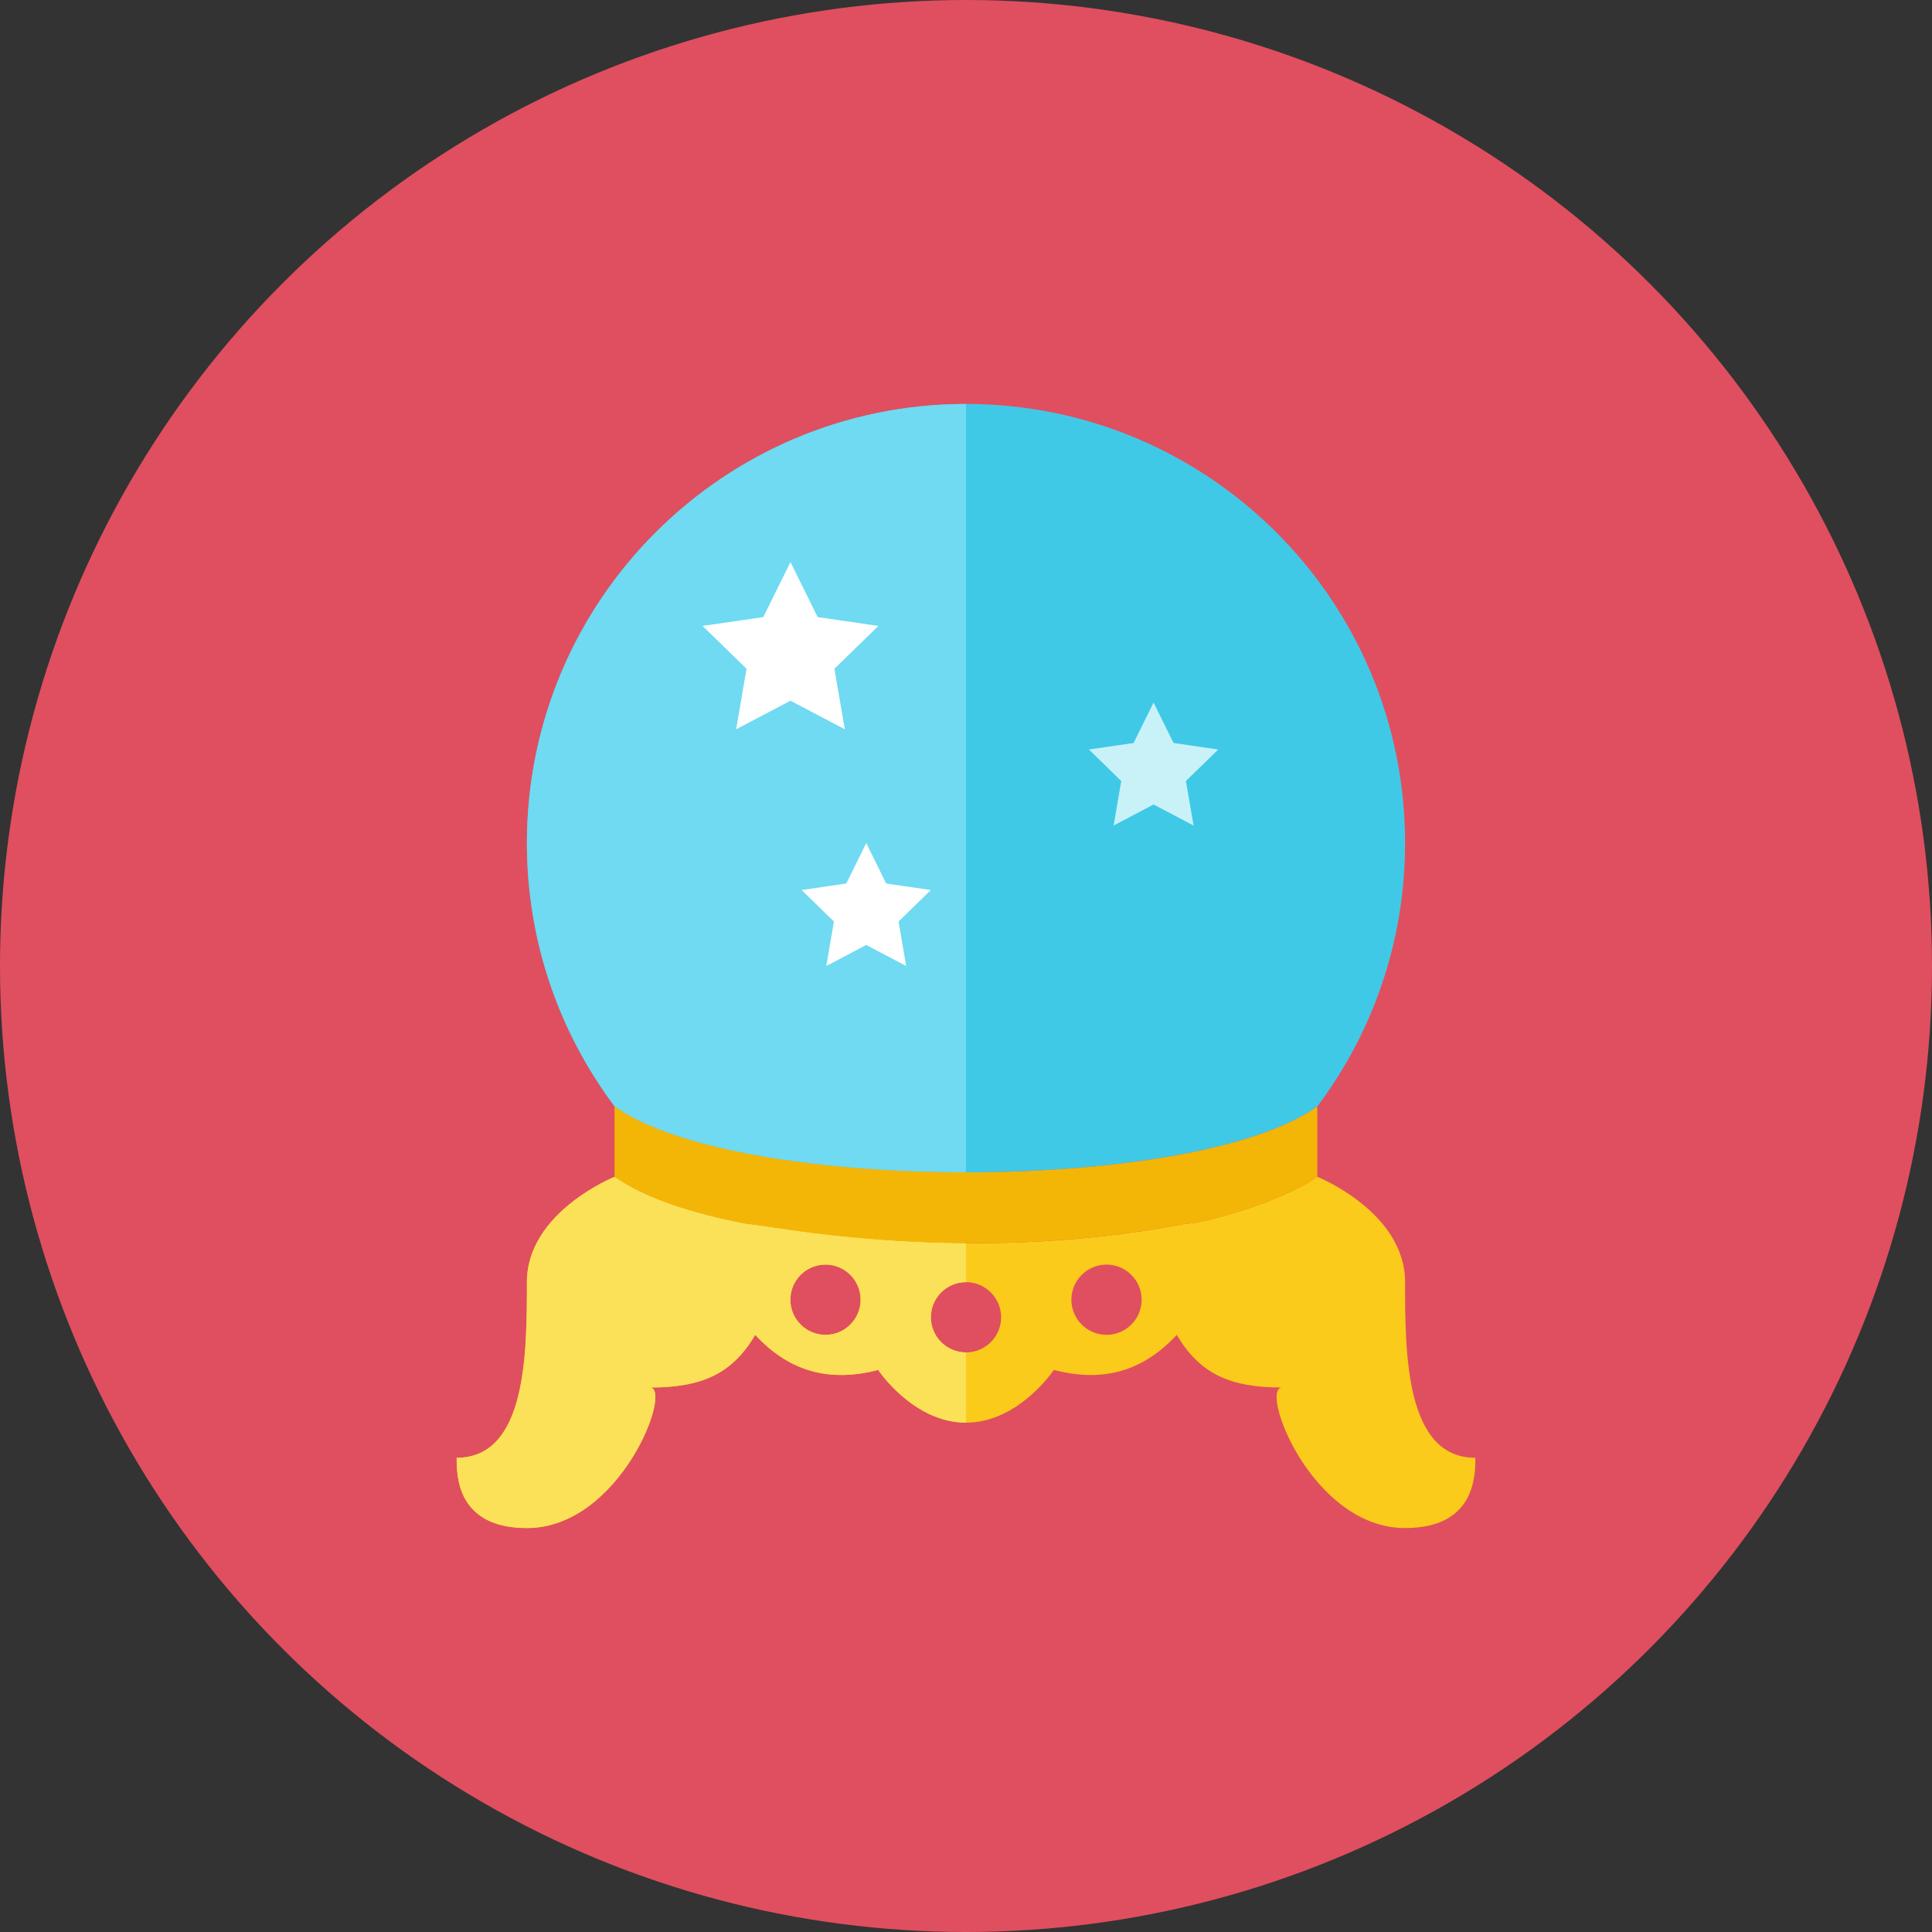 <?xml version="1.0" encoding="iso-8859-1"?>
<!-- Generator: Adobe Illustrator 17.1.0, SVG Export Plug-In . SVG Version: 6.00 Build 0)  -->
<!DOCTYPE svg PUBLIC "-//W3C//DTD SVG 1.0//EN" "http://www.w3.org/TR/2001/REC-SVG-20010904/DTD/svg10.dtd">
<svg version="1.0" xmlns="http://www.w3.org/2000/svg" xmlns:xlink="http://www.w3.org/1999/xlink" x="0px" y="0px" width="110px"
	 height="110px" viewBox="0 0 110 110" style="enable-background:new 0 0 110 110;" xml:space="preserve">
<rect x="0" y="0" width="110" height="110" fill="#333333" stroke="none"/>
<g id="Artboard">
</g>
<g id="Multicolor">
	<circle style="fill:#E04F5F;" cx="55" cy="55" r="55"/>
	<g>
		<g>
			<path style="fill:#FACB1B;" d="M80,73c0-4-5-6-5-6c-2.016,1.438-6.58,2.69-7.58,2.69c-12.791,2.458-23.86,0-24.86,0
				C39.32,69.07,36.64,68.17,35,67c0,0-5,2-5,6s0,10-4,10c0,1,0,4,4,4c5.333,0,8.333-8,7-8c3,0,4.702-0.8,6-3
				c2.092,2.267,4.468,2.655,7,2c0,0,2,3,5,3s5-3,5-3c2.532,0.655,4.908,0.267,7-2c1.298,2.2,3,3,6,3c-1.333,0,1.667,8,7,8
				c4,0,4-3,4-4C80,83,80,77,80,73z M47,76c-1.104,0-2-0.896-2-2s0.896-2,2-2s2,0.896,2,2S48.104,76,47,76z M55,77
				c-1.104,0-2-0.896-2-2s0.896-2,2-2s2,0.896,2,2S56.104,77,55,77z M63,76c-1.104,0-2-0.896-2-2s0.896-2,2-2s2,0.896,2,2
				S64.104,76,63,76z"/>
		</g>
		<g>
			<path style="fill:#40C9E7;" d="M80,48c0,5.62-1.86,10.82-5,15c-7,5-33,5-40,0c-3.14-4.18-5-9.38-5-15c0-13.81,11.19-25,25-25
				S80,34.19,80,48z"/>
		</g>
		<g>
			<path style="fill:#F3B607;" d="M75,63v4c-2.016,1.438-6.58,2.69-7.58,2.69c-12.791,2.457-23.86,0-24.86,0
				C39.32,69.07,36.64,68.17,35,67v-4C42,68,68,68,75,63z"/>
		</g>
		<g>
			<path style="fill:#6FDAF1;" d="M30,48c0,5.62,1.86,10.82,5,15c3.5,2.5,11.75,3.75,20,3.75V23C41.19,23,30,34.19,30,48z"/>
		</g>
		<g>
			<polygon style="fill:#FFFFFF;" points="45.006,32 46.553,35.135 50.013,35.637 47.509,38.077 48.1,41.523 45.006,39.896 
				41.912,41.523 42.503,38.077 40,35.637 43.459,35.135 			"/>
		</g>
		<g>
			<polygon style="fill:#C9F2F8;" points="65.68,40 66.817,42.304 69.36,42.674 67.52,44.467 67.955,47 65.68,45.804 63.406,47 
				63.84,44.467 62,42.674 64.543,42.304 			"/>
		</g>
		<g>
			<polygon style="fill:#FFFFFF;" points="49.32,48 50.457,50.304 53,50.674 51.16,52.467 51.594,55 49.32,53.804 47.045,55 
				47.48,52.467 45.64,50.674 48.183,50.304 			"/>
		</g>
		<g>
			<path style="fill:#FBE158;" d="M53,75c0-1.104,0.896-2,2-2v-2.221c-6.875-0.05-11.79-1.089-12.44-1.089
				C39.32,69.07,36.64,68.17,35,67c0,0-5,2-5,6s0,10-4,10c0,1,0,4,4,4c5.333,0,8.333-8,7-8c3,0,4.702-0.8,6-3
				c2.092,2.267,4.468,2.655,7,2c0,0,2,3,5,3v-4C53.896,77,53,76.104,53,75z M47,76c-1.104,0-2-0.896-2-2s0.896-2,2-2s2,0.896,2,2
				S48.104,76,47,76z"/>
		</g>
		<g>
			<path style="fill:#F3B607;" d="M35,67c1.64,1.17,4.32,2.07,7.56,2.69c0.65,0,5.564,1.039,12.44,1.089V66.75
				c-8.25,0-16.5-1.25-20-3.75V67z"/>
		</g>
	</g>
</g>
</svg>
